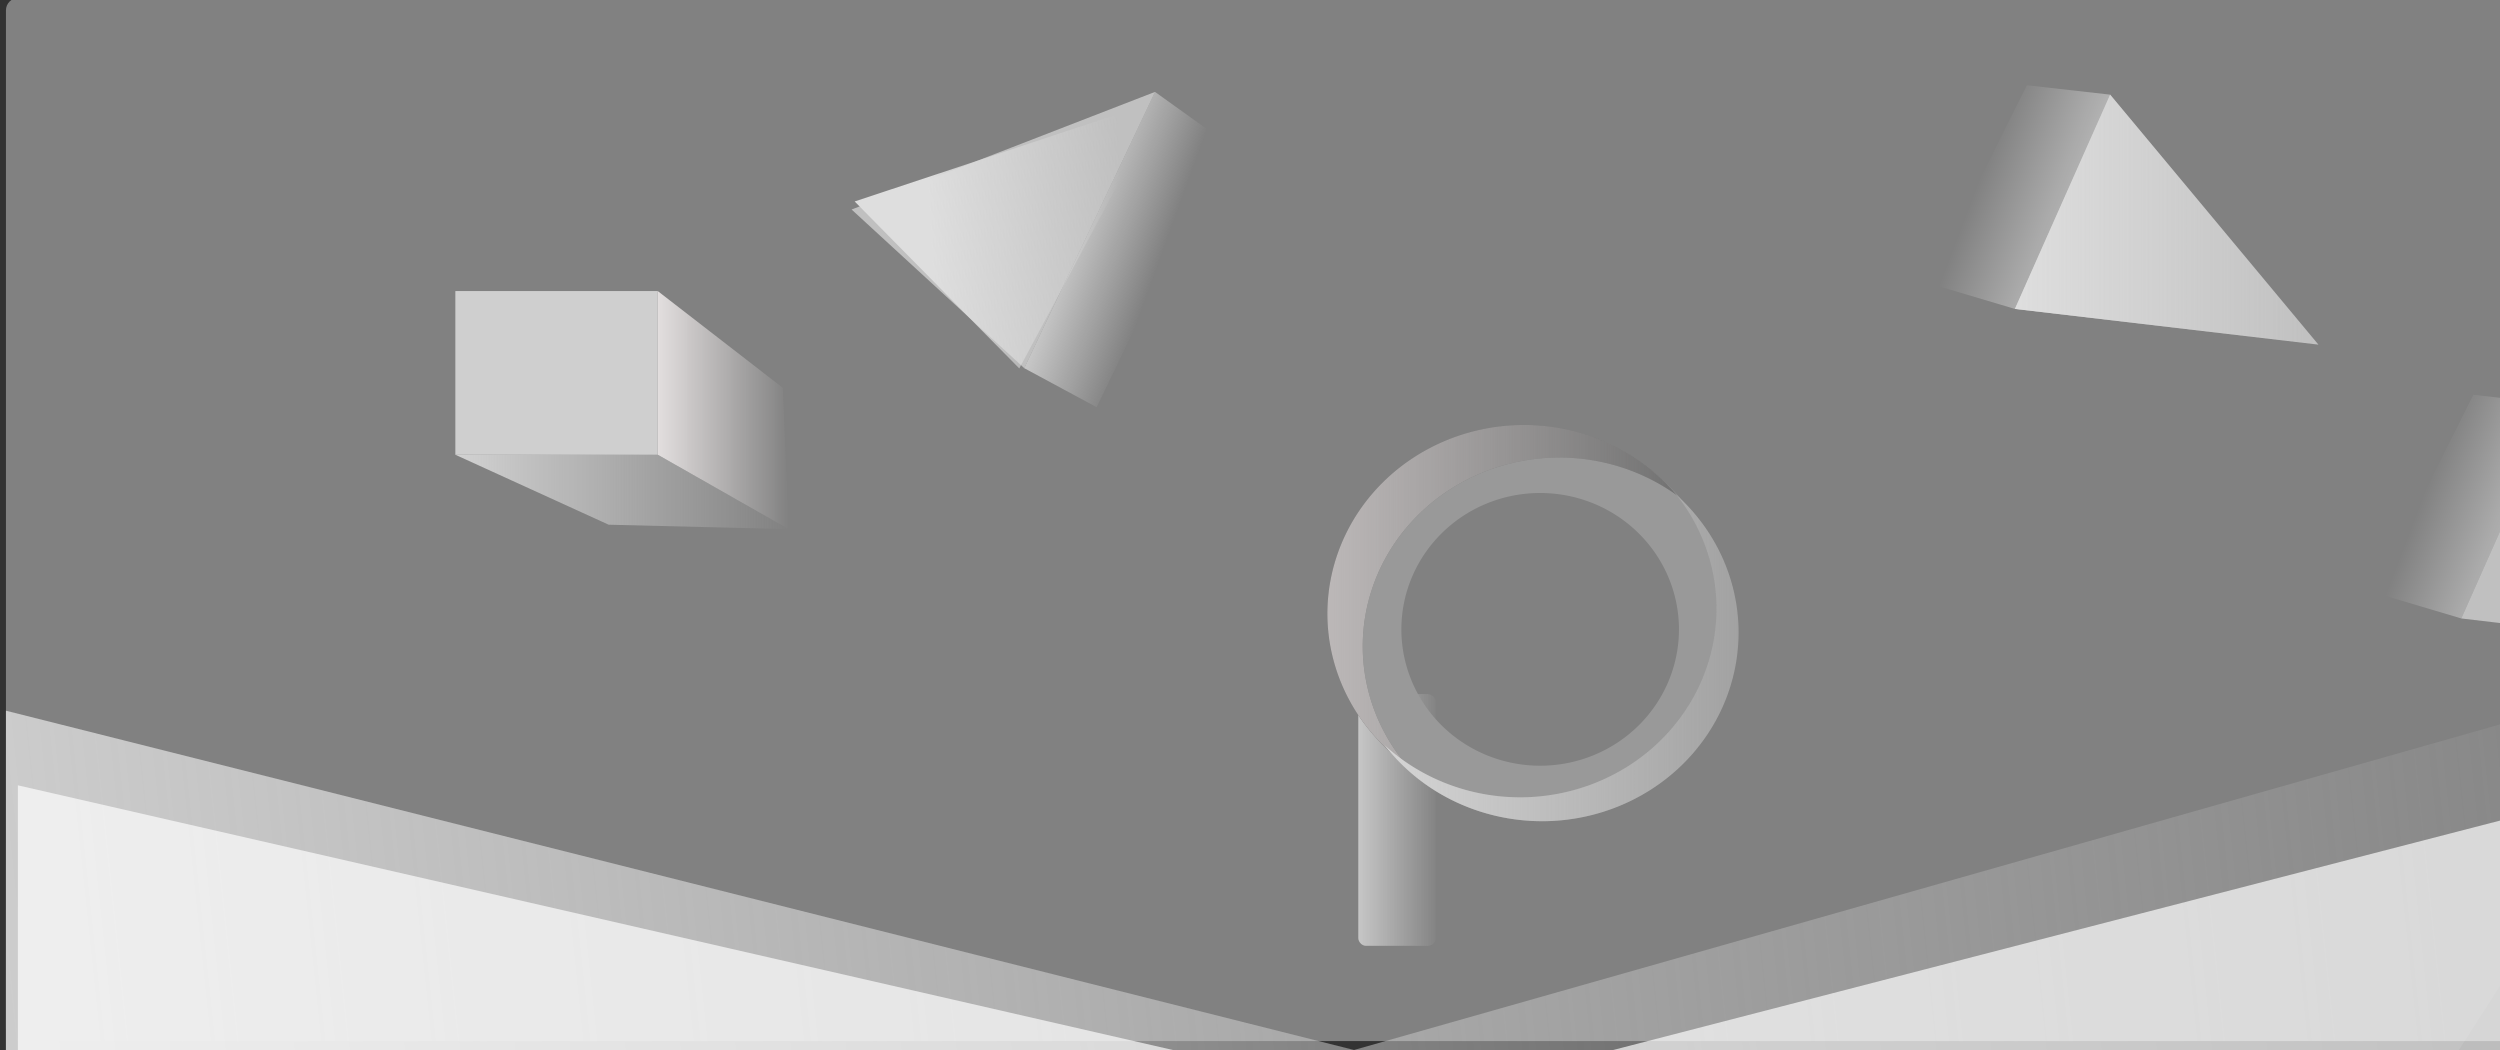 <?xml version="1.0" encoding="UTF-8"?>
<!-- Created with Inkscape (http://www.inkscape.org/) -->
<svg width="25in" height="10.5in" version="1.1" viewBox="0 0 635 266.7" xmlns="http://www.w3.org/2000/svg" xmlns:cc="http://creativecommons.org/ns#" xmlns:dc="http://purl.org/dc/elements/1.1/" xmlns:rdf="http://www.w3.org/1999/02/22-rdf-syntax-ns#" xmlns:xlink="http://www.w3.org/1999/xlink">
 <rect x="0" y="0" width="635" height="266.7" fill="#333333" stroke="none"/>
 <defs>
  <linearGradient id="linearGradient964">
   <stop stop-color="#fff" offset="0"/>
   <stop stop-color="#fff" stop-opacity="0" offset="1"/>
  </linearGradient>
  <linearGradient id="linearGradient1660">
   <stop stop-color="#dedede" offset="0"/>
   <stop stop-color="#dedede" stop-opacity="0" offset="1"/>
  </linearGradient>
  <linearGradient id="linearGradient1662" x1="442.23" x2="519.34" y1="55.851" y2="55.851" gradientTransform="translate(1.9e-6)" gradientUnits="userSpaceOnUse" xlink:href="#linearGradient1660"/>
  <linearGradient id="linearGradient1674" x1="442.23" x2="462.64" y1="55.851" y2="100.45" gradientTransform="rotate(-68.556 273.17 227.67)" gradientUnits="userSpaceOnUse" xlink:href="#linearGradient1660"/>
  <linearGradient id="linearGradient1694" x1="226.79" x2="287.26" y1="219.89" y2="219.89" gradientTransform="matrix(.325 0 0 .604 271.37 105.72)" gradientUnits="userSpaceOnUse">
   <stop stop-color="#c6c6c6" offset="0"/>
   <stop stop-color="#c6c6c6" stop-opacity="0" offset="1"/>
  </linearGradient>
  <linearGradient id="linearGradient1723" x1="253.24" x2="372.92" y1="127.85" y2="127.85" gradientTransform="matrix(.742 0 0 .729 149.2 88.155)" gradientUnits="userSpaceOnUse">
   <stop stop-color="#bcb8b8" offset="0"/>
   <stop stop-color="#bcb8b8" stop-opacity="0" offset="1"/>
  </linearGradient>
  <linearGradient id="linearGradient1733" x1="272.86" x2="393.98" y1="149.98" y2="149.98" gradientTransform="matrix(.742 0 0 .729 149.2 88.155)" gradientUnits="userSpaceOnUse">
   <stop stop-color="#d5d5d5" offset="0"/>
   <stop stop-color="#d5d5d5" stop-opacity="0" offset="1"/>
  </linearGradient>
  <linearGradient id="linearGradient930" x1="46.058" x2="130.85" y1="125.02" y2="125.02" gradientTransform="translate(69.548 30.238)" gradientUnits="userSpaceOnUse">
   <stop stop-color="#d2d2d2" offset="0"/>
   <stop stop-color="#d2d2d2" stop-opacity="0" offset="1"/>
  </linearGradient>
  <linearGradient id="linearGradient938" x1="97.386" x2="130.92" y1="104.21" y2="104.21" gradientTransform="translate(69.548 30.238)" gradientUnits="userSpaceOnUse">
   <stop stop-color="#e3dfdf" offset="0"/>
   <stop stop-color="#e3dfdf" stop-opacity="0" offset="1"/>
  </linearGradient>
  <linearGradient id="linearGradient956" x1="189.36" x2="221.83" y1="63.45" y2="75.21" gradientTransform="translate(69.548 30.238)" gradientUnits="userSpaceOnUse">
   <stop stop-color="#eaeaea" offset="0"/>
   <stop stop-color="#eaeaea" stop-opacity="0" offset="1"/>
  </linearGradient>
  <linearGradient id="linearGradient966" x1="483.22" x2="426.87" y1="83.262" y2="61.881" gradientTransform="translate(69.548 30.238)" gradientUnits="userSpaceOnUse" xlink:href="#linearGradient964"/>
  <linearGradient id="linearGradient1020" x1="-65.012" x2="588.13" y1="283.18" y2="219.51" gradientTransform="matrix(1.084 0 0 1 75.238 30.238)" gradientUnits="userSpaceOnUse">
   <stop stop-color="#ccc" offset="0"/>
   <stop stop-color="#ccc" stop-opacity="0" offset="1"/>
  </linearGradient>
  <linearGradient id="linearGradient1047" x1="483.22" x2="426.87" y1="83.262" y2="61.881" gradientTransform="translate(182.94 108.86)" gradientUnits="userSpaceOnUse" xlink:href="#linearGradient964"/>
  <linearGradient id="linearGradient1059" x1="483.22" x2="426.87" y1="83.262" y2="61.881" gradientTransform="matrix(1.061 0 0 1.046 199.66 30.754)" gradientUnits="userSpaceOnUse" xlink:href="#linearGradient964"/>
 </defs>
 <g transform="translate(0,-30.3)">
  <rect x="1.512" y="29.756" width="768.05" height="264.98" ry="3.167" fill="#818181"/>
  <path d="m1.512 210.82 342.41 86.179 343.23-97.518-63.076 98.274-280.98 0.756-341.6 1.512z" fill="url(#linearGradient1020)"/>
  <path d="m710.73 219.14-303.92 78.619h248.5zm-706.19 10.633v67.977c0.067 3e-3 0.133 9e-3 0.201 9e-3h296.49z" fill="#fff" fill-opacity=".675"/>
  <g>
   <rect x="345.01" y="206.6" width="19.637" height="63.941" ry="1.935" fill="#848484"/>
   <rect x="345.01" y="206.6" width="19.637" height="63.941" ry="1.935" fill="url(#linearGradient1694)"/>
   <rect x="115.66" y="104.23" width="51.405" height="41.577" ry="0" fill="#cfcfcf"/>
  </g>
  <g transform="translate(69.548 30.238)">
   <path d="m466.42 24.101-24.19 54.429 77.107 9.071z" fill="#c0c0c0"/>
   <path d="m466.42 24.101-24.19 54.429 77.107 9.071z" fill="url(#linearGradient1662)"/>
  </g>
  <g transform="translate(62.744 108.1)">
   <path d="m153.56-24.584 43.857 40.301 33.214-70.176z" fill="#c0c0c0"/>
   <path d="m154.34-26.629 41.817 42.414 36.633-68.453z" fill="url(#linearGradient1674)"/>
  </g>
  <g>
   <path d="m387.52 139.36a49.933 47.956 0 0 0-49.242 48.392 49.933 47.956 0 0 0 50.161 47.514 49.933 47.956 0 0 0 49.703-47.955l-8e-3 -0.882a49.933 47.956 0 0 0-50.614-47.069zm3.196 16.166a35.253 34.635 0 0 1 35.733 33.995l6e-3 0.637a35.253 34.635 0 0 1-35.091 34.635 35.253 34.635 0 0 1-35.414-34.317 35.253 34.635 0 0 1 34.765-34.951z" fill="#999"/>
   <path d="m386.4 138.25a49.933 47.956 0 0 0-49.242 48.392 49.933 47.956 0 0 0 19.977 37.853 49.933 47.956 0 0 1-11.001-29.585 49.933 47.956 0 0 1 49.242-48.392 49.933 47.956 0 0 1 30.598 9.624 49.933 47.956 0 0 0-39.575-17.892z" fill="#727272"/>
   <path d="m425.97 156.15a49.933 47.956 0 0 1 10.011 27.836l8e-3 0.882a49.933 47.956 0 0 1-49.703 47.955 49.933 47.956 0 0 1-34.578-13.224 49.933 47.956 0 0 0 40.189 19.288 49.933 47.956 0 0 0 49.703-47.955l-8e-3 -0.882a49.933 47.956 0 0 0-15.621-33.899z" fill="#a2a2a2"/>
   <path d="m386.4 138.25a49.933 47.956 0 0 0-49.242 48.392 49.933 47.956 0 0 0 19.977 37.853 49.933 47.956 0 0 1-11.001-29.585 49.933 47.956 0 0 1 49.242-48.392 49.933 47.956 0 0 1 30.598 9.624 49.933 47.956 0 0 0-39.575-17.892z" fill="url(#linearGradient1723)"/>
   <path d="m425.97 156.15a49.933 47.956 0 0 1 10.011 27.836l8e-3 0.882a49.933 47.956 0 0 1-49.703 47.955 49.933 47.956 0 0 1-34.578-13.224 49.933 47.956 0 0 0 40.189 19.288 49.933 47.956 0 0 0 49.703-47.955l-8e-3 -0.882a49.933 47.956 0 0 0-15.621-33.899z" fill="url(#linearGradient1733)"/>
   <path d="m167.07 104.23 31.75 24.568 1.512 35.908-33.262-18.899z" fill="url(#linearGradient938)"/>
   <path d="m115.66 145.81 38.932 17.765 45.735 1.134-33.262-18.899z" fill="url(#linearGradient930)"/>
   <path d="m293.37 53.642 17.786 12.741-32.607 67.352-18.393-9.917z" fill="url(#linearGradient956)"/>
   <path d="m511.78 108.77-22.084-6.571 25.123-50.247 21.152 2.389z" fill="url(#linearGradient966)"/>
  </g>
  <g transform="translate(182.94 108.86)">
   <path d="m466.42 24.101-24.19 54.429 77.107 9.071z" fill="#c0c0c0"/>
   <path d="m466.42 24.101-24.19 54.429 77.107 9.071z" fill="url(#linearGradient1662)"/>
  </g>
  <path d="m625.17 187.39-22.084-6.571 25.123-50.247 21.152 2.389z" fill="url(#linearGradient1047)"/>
  <g transform="rotate(-58.431 683.61 85.17)">
   <g transform="matrix(1.061 0 0 1.046 199.66 30.754)">
    <path d="m466.42 24.101-24.19 54.429 77.107 9.071z" fill="#c0c0c0"/>
    <path d="m466.42 24.101-24.19 54.429 77.107 9.071z" fill="url(#linearGradient1662)"/>
   </g>
   <path d="m668.85 112.89-23.431-6.872 26.655-52.553 22.441 2.498z" fill="url(#linearGradient1059)"/>
  </g>
 </g>
</svg>
